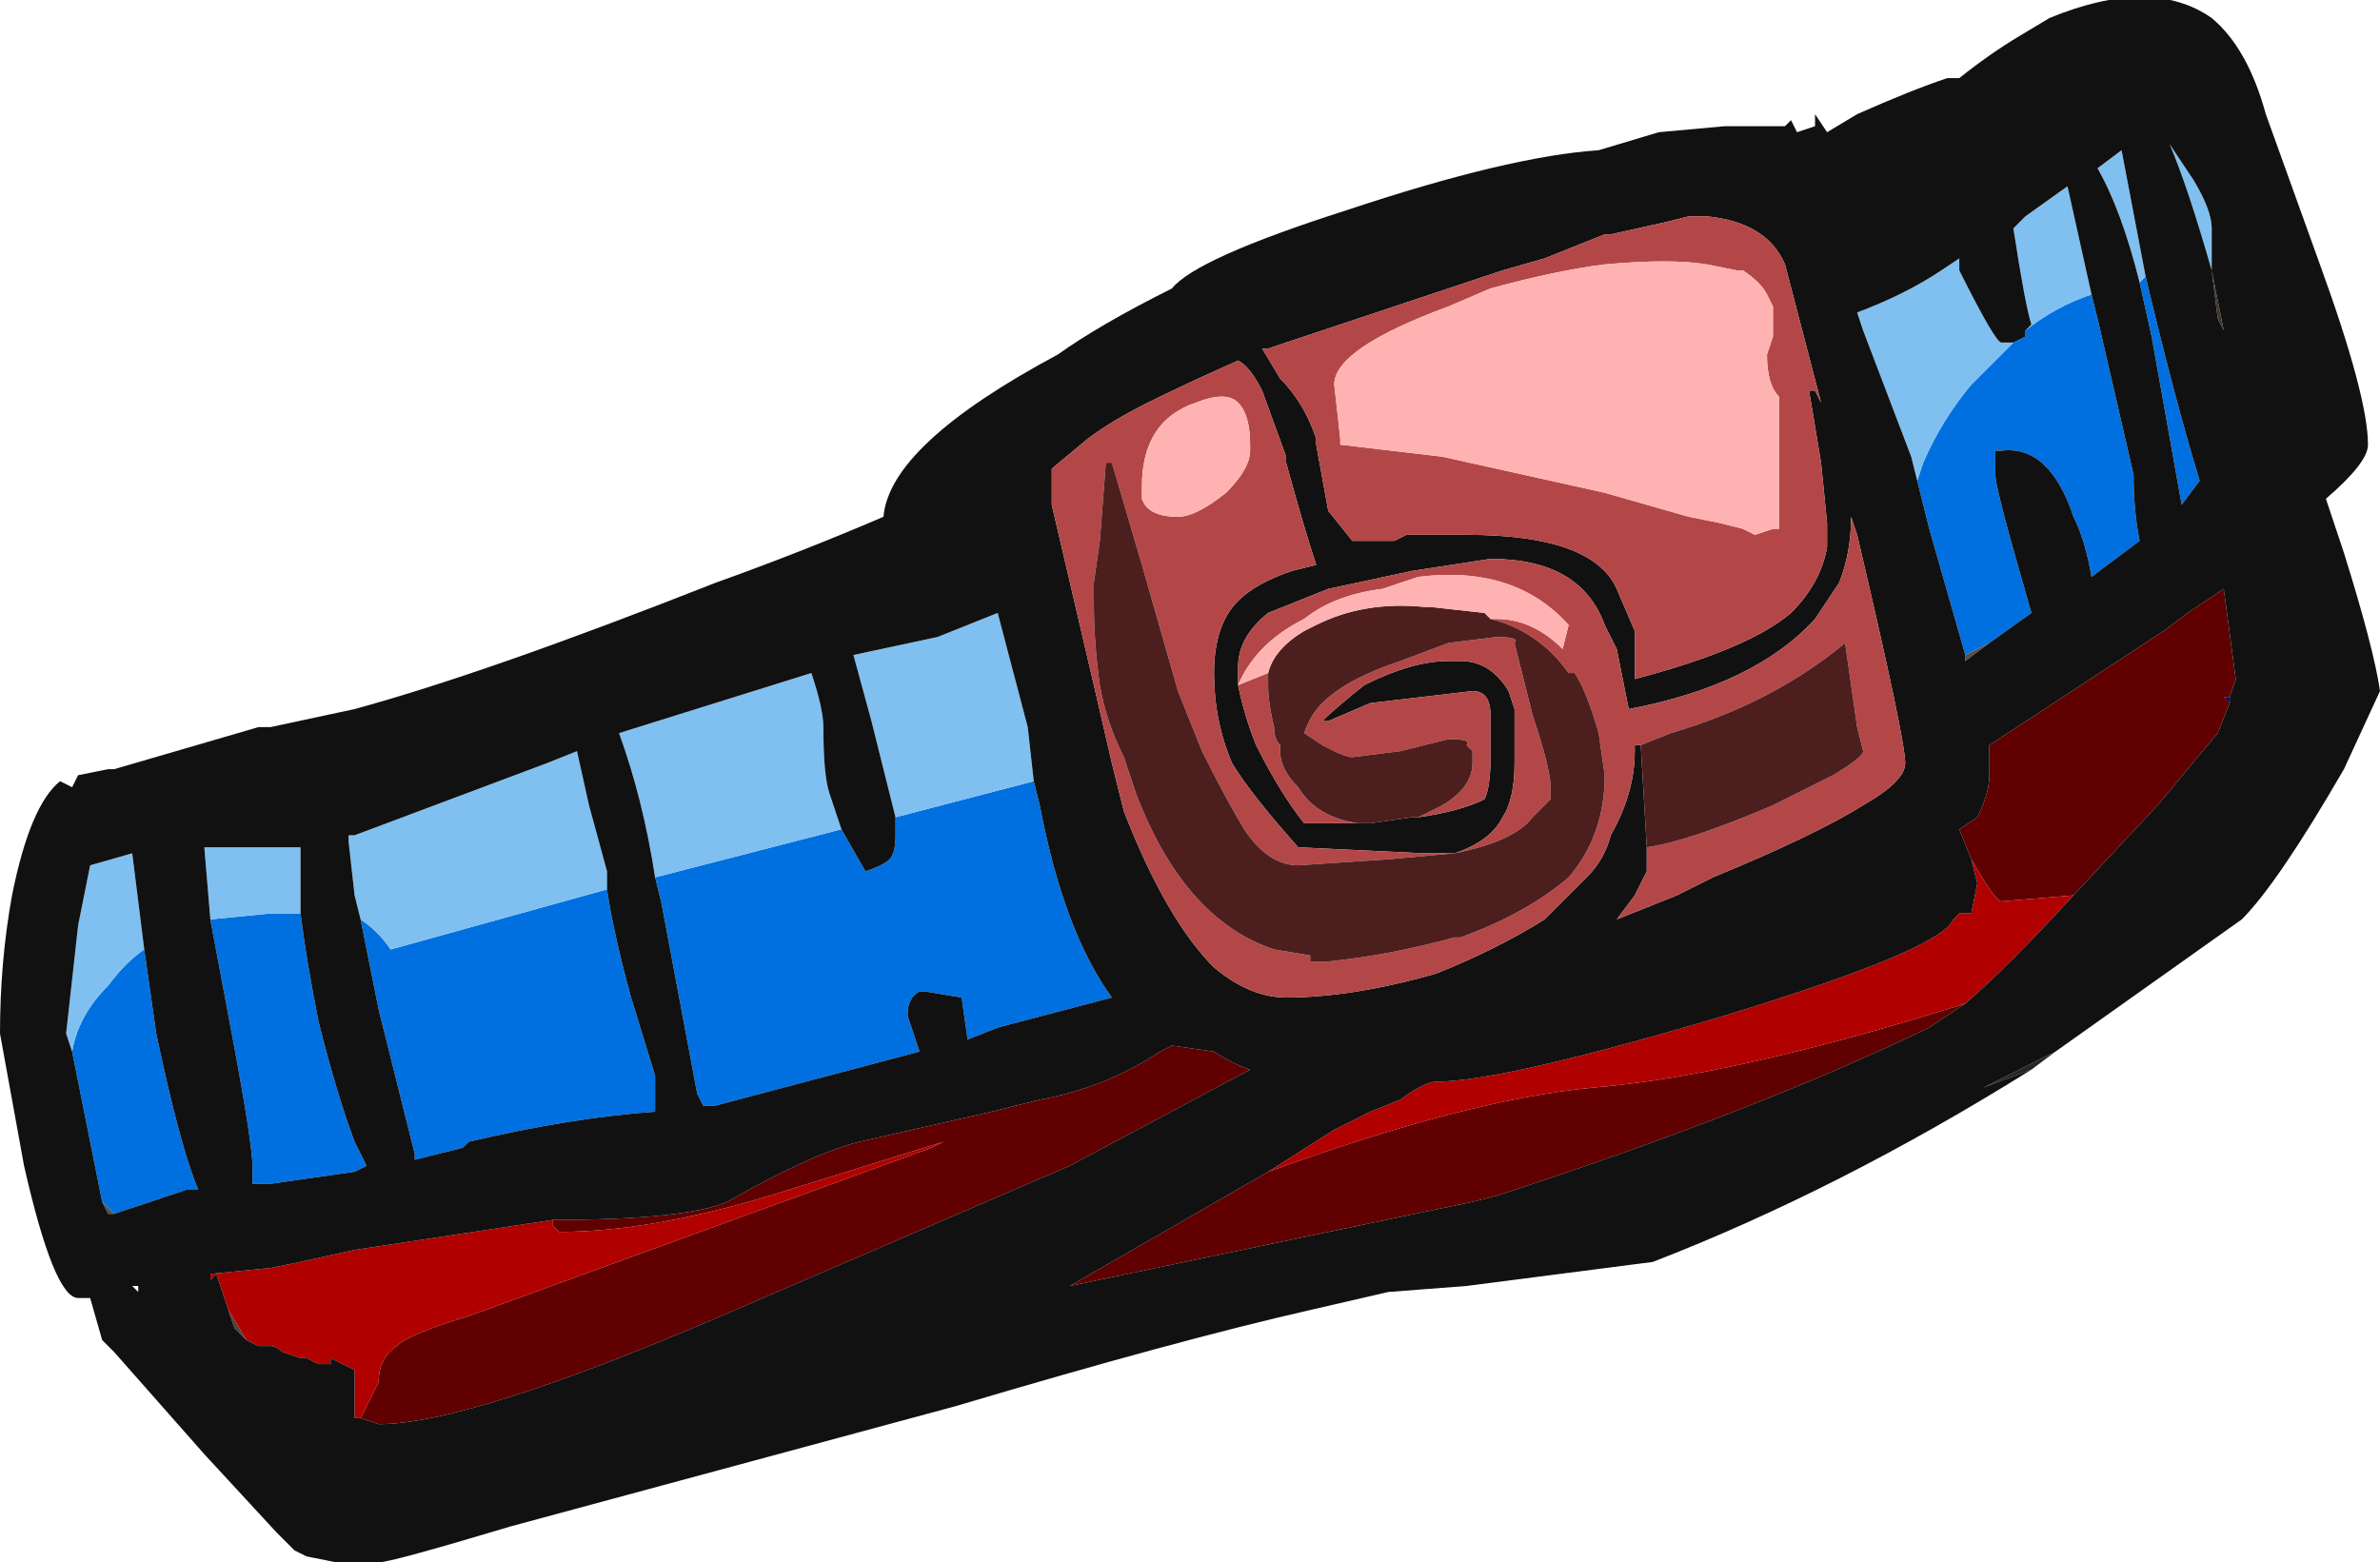 <?xml version="1.0" encoding="UTF-8" standalone="no"?>
<svg xmlns:ffdec="https://www.free-decompiler.com/flash" xmlns:xlink="http://www.w3.org/1999/xlink" ffdec:objectType="frame" height="91.0px" width="138.6px" xmlns="http://www.w3.org/2000/svg">
  <g transform="matrix(1.0, 0.0, 0.0, 1.0, 63.0, 53.55)">
    <use ffdec:characterId="1059" height="13.0" transform="matrix(7.0, 0.0, 0.0, 7.0, -63.0, -53.55)" width="19.8" xlink:href="#shape0"/>
  </g>
  <defs>
    <g id="shape0" transform="matrix(1.0, 0.0, 0.0, 1.0, 9.0, 7.65)">
      <path d="M-6.95 3.5 L-7.05 3.4 -7.1 3.25 -6.95 3.5" fill="#4d4336" fill-rule="evenodd" stroke="none"/>
      <path d="M9.55 -1.8 L9.5 -1.85 9.55 -1.85 9.55 -1.8" fill="#000066" fill-rule="evenodd" stroke="none"/>
      <path d="M-8.05 2.45 L-8.1 2.45 -8.15 2.35 -8.05 2.45 M7.55 -2.3 L7.35 -2.15 7.35 -2.2 7.55 -2.3" fill="#5c5141" fill-rule="evenodd" stroke="none"/>
      <path d="M9.4 -5.4 L9.45 -5.0 9.5 -4.9 9.4 -5.4" fill="#40382d" fill-rule="evenodd" stroke="none"/>
      <path d="M7.4 -0.5 L7.3 -0.75 7.45 -0.85 Q7.55 -1.05 7.55 -1.2 L7.55 -1.45 9.0 -2.4 9.2 -2.55 9.5 -2.75 9.6 -2.0 9.55 -1.85 9.5 -1.85 9.55 -1.8 9.45 -1.55 8.95 -0.95 8.25 -0.2 7.65 -0.15 Q7.6 -0.15 7.4 -0.5 M1.55 2.1 Q3.2 1.5 4.25 1.4 5.45 1.3 7.35 0.7 L7.05 0.9 Q5.6 1.6 3.45 2.3 L3.25 2.35 -0.1 3.05 1.55 2.1 M-4.4 2.5 Q-3.3 2.5 -2.95 2.35 -2.25 1.95 -1.85 1.85 L-0.75 1.6 -0.35 1.5 Q0.2 1.4 0.65 1.1 L0.75 1.05 1.1 1.1 Q1.25 1.2 1.4 1.25 L-0.1 2.05 -3.0 3.3 Q-5.1 4.2 -5.85 4.2 L-6.0 4.15 -5.85 3.85 Q-5.85 3.65 -5.7 3.55 -5.6 3.45 -5.1 3.3 L-1.25 1.9 -1.15 1.85 -2.6 2.3 Q-3.6 2.6 -4.35 2.6 L-4.4 2.55 -4.4 2.5" fill="#600000" fill-rule="evenodd" stroke="none"/>
      <path d="M7.4 -0.5 Q7.6 -0.15 7.65 -0.15 L8.25 -0.2 Q7.7 0.4 7.35 0.7 5.45 1.3 4.25 1.4 3.2 1.5 1.55 2.1 L2.1 1.75 2.4 1.6 2.65 1.5 Q2.85 1.35 2.95 1.35 3.5 1.35 5.35 0.8 7.15 0.25 7.25 0.0 L7.3 -0.05 7.4 -0.05 7.45 -0.3 7.4 -0.5 M-4.4 2.5 L-4.4 2.55 -4.35 2.6 Q-3.6 2.6 -2.6 2.3 L-1.15 1.85 -1.25 1.9 -5.1 3.3 Q-5.6 3.45 -5.7 3.55 -5.85 3.65 -5.85 3.85 L-6.0 4.15 -6.05 4.15 -6.05 3.75 -6.25 3.65 -6.25 3.7 -6.35 3.7 -6.45 3.65 -6.5 3.65 -6.65 3.6 Q-6.7 3.55 -6.75 3.55 L-6.85 3.55 -6.95 3.5 -7.1 3.25 -7.2 2.95 -7.25 3.0 -7.25 2.95 -6.75 2.9 -6.5 2.85 -6.05 2.75 -4.4 2.5" fill="#b00000" fill-rule="evenodd" stroke="none"/>
      <path d="M-7.8 0.25 L-7.7 0.95 Q-7.5 1.9 -7.35 2.25 L-7.45 2.25 -8.05 2.45 -8.15 2.35 -8.4 1.1 Q-8.35 0.8 -8.1 0.55 -7.95 0.35 -7.8 0.25 M-7.25 0.0 L-6.75 -0.05 -6.5 -0.05 Q-6.45 0.35 -6.35 0.85 -6.2 1.45 -6.05 1.85 L-5.95 2.05 -6.05 2.1 -6.75 2.2 -6.9 2.2 -6.9 2.05 Q-6.9 1.85 -7.1 0.8 L-7.25 0.0 M-6.0 0.0 Q-5.85 0.1 -5.75 0.25 L-3.95 -0.25 Q-3.9 0.1 -3.75 0.65 L-3.55 1.3 -3.55 1.6 Q-4.25 1.65 -5.1 1.85 L-5.15 1.9 -5.55 2.0 -5.55 1.95 -5.85 0.75 -6.0 0.0 M-0.4 -1.15 L-0.35 -0.95 Q-0.15 0.1 0.25 0.65 L-0.7 0.9 -0.95 1.0 -1.0 0.65 -1.3 0.6 -1.35 0.6 Q-1.45 0.65 -1.45 0.8 L-1.35 1.1 -3.05 1.55 -3.15 1.55 -3.2 1.45 -3.5 -0.15 -3.55 -0.35 -2.0 -0.75 -1.8 -0.4 Q-1.65 -0.45 -1.6 -0.5 -1.55 -0.55 -1.55 -0.7 L-1.55 -0.85 -0.4 -1.15 M8.8 -5.3 L8.85 -5.35 Q9.1 -4.3 9.3 -3.65 L9.15 -3.45 8.9 -4.85 8.8 -5.3 M6.95 -3.65 L7.0 -3.8 Q7.15 -4.15 7.4 -4.45 L7.75 -4.8 7.85 -4.85 7.85 -4.9 Q8.1 -5.1 8.4 -5.2 L8.45 -5.0 8.75 -3.7 Q8.75 -3.4 8.8 -3.15 L8.4 -2.85 Q8.35 -3.15 8.25 -3.35 8.05 -3.95 7.65 -3.9 L7.6 -3.9 Q7.6 -3.85 7.6 -3.7 7.6 -3.6 7.8 -2.9 L7.9 -2.55 7.55 -2.3 7.35 -2.2 7.05 -3.25 6.95 -3.65" fill="#0070e0" fill-rule="evenodd" stroke="none"/>
      <path d="M-8.4 1.1 L-8.45 0.95 -8.35 0.05 -8.25 -0.45 -7.9 -0.55 -7.8 0.25 Q-7.95 0.35 -8.1 0.55 -8.35 0.8 -8.4 1.1 M-7.25 0.0 L-7.3 -0.6 -6.5 -0.6 -6.5 -0.05 -6.75 -0.05 -7.25 0.0 M-6.0 0.0 L-6.05 -0.2 -6.1 -0.65 -6.1 -0.7 -6.05 -0.7 -4.45 -1.3 -4.2 -1.4 -4.1 -0.95 -3.95 -0.4 -3.95 -0.25 -5.75 0.25 Q-5.85 0.1 -6.0 0.0 M-0.4 -1.15 L-1.55 -0.85 -1.75 -1.65 -1.9 -2.2 -1.2 -2.35 -0.7 -2.55 -0.45 -1.6 -0.4 -1.15 M-2.0 -0.75 L-3.55 -0.35 Q-3.65 -1.0 -3.85 -1.55 L-2.25 -2.05 Q-2.15 -1.75 -2.15 -1.6 -2.15 -1.2 -2.1 -1.05 L-2.0 -0.75 M9.4 -5.4 Q9.2 -6.1 9.05 -6.45 L9.25 -6.15 Q9.4 -5.9 9.4 -5.75 L9.4 -5.4 M8.85 -5.35 L8.8 -5.3 Q8.65 -5.9 8.45 -6.25 L8.65 -6.4 8.85 -5.35 M6.95 -3.65 L6.9 -3.85 6.5 -4.9 6.45 -5.05 Q6.85 -5.2 7.15 -5.4 L7.3 -5.5 7.3 -5.4 Q7.6 -4.8 7.65 -4.8 L7.75 -4.8 7.4 -4.45 Q7.15 -4.15 7.0 -3.8 L6.95 -3.65 M7.85 -4.9 L7.9 -4.95 Q7.85 -5.1 7.75 -5.75 L7.85 -5.85 8.2 -6.1 8.4 -5.2 Q8.1 -5.1 7.85 -4.9" fill="#80c0f0" fill-rule="evenodd" stroke="none"/>
      <path d="M8.1 1.1 L7.9 1.25 7.5 1.4 8.1 1.1" fill="#262626" fill-rule="evenodd" stroke="none"/>
      <path d="M-7.8 0.25 L-7.9 -0.55 -8.25 -0.45 -8.35 0.05 -8.45 0.95 -8.4 1.1 -8.15 2.35 -8.1 2.45 -8.05 2.45 -7.45 2.25 -7.35 2.25 Q-7.5 1.9 -7.7 0.95 L-7.8 0.25 M-6.5 -0.05 L-6.5 -0.6 -7.3 -0.6 -7.25 0.0 -7.1 0.8 Q-6.9 1.85 -6.9 2.05 L-6.9 2.2 -6.75 2.2 -6.05 2.1 -5.95 2.05 -6.05 1.85 Q-6.2 1.45 -6.35 0.85 -6.45 0.35 -6.5 -0.05 M7.9 1.25 Q6.3 2.25 4.75 2.85 L3.2 3.05 2.55 3.1 1.9 3.25 Q0.8 3.5 -1.05 4.05 L-4.75 5.05 Q-5.75 5.35 -5.85 5.35 L-6.2 5.35 -6.45 5.3 -6.55 5.25 -6.7 5.1 -7.3 4.45 -8.05 3.6 -8.15 3.5 -8.25 3.15 -8.35 3.15 Q-8.55 3.15 -8.8 2.05 L-9.0 0.95 Q-9.0 0.35 -8.9 -0.2 -8.75 -0.95 -8.5 -1.15 L-8.4 -1.1 -8.35 -1.2 -8.1 -1.25 -8.05 -1.25 -6.85 -1.6 -6.75 -1.6 -6.05 -1.75 Q-4.95 -2.05 -3.05 -2.8 -2.35 -3.05 -1.65 -3.35 -1.6 -3.95 -0.2 -4.7 0.15 -4.95 0.75 -5.25 0.95 -5.5 2.2 -5.9 3.55 -6.35 4.3 -6.4 L4.8 -6.55 5.35 -6.6 5.85 -6.6 5.9 -6.65 5.95 -6.55 6.1 -6.6 6.1 -6.7 6.2 -6.55 6.45 -6.7 Q6.9 -6.9 7.2 -7.0 L7.3 -7.0 Q7.55 -7.2 7.8 -7.35 L8.05 -7.5 Q8.9 -7.85 9.4 -7.5 9.7 -7.25 9.85 -6.7 L10.3 -5.45 Q10.7 -4.35 10.7 -3.95 10.7 -3.8 10.35 -3.5 L10.5 -3.05 Q10.75 -2.25 10.8 -1.9 L10.5 -1.25 Q9.95 -0.3 9.65 0.0 L8.1 1.1 7.5 1.4 7.9 1.25 M-3.95 -0.25 L-3.95 -0.4 -4.1 -0.95 -4.2 -1.4 -4.45 -1.3 -6.05 -0.7 -6.1 -0.7 -6.1 -0.65 -6.05 -0.2 -6.0 0.0 -5.85 0.75 -5.55 1.95 -5.55 2.0 -5.15 1.9 -5.1 1.85 Q-4.25 1.65 -3.55 1.6 L-3.55 1.3 -3.75 0.65 Q-3.9 0.1 -3.95 -0.25 M-3.55 -0.35 L-3.5 -0.15 -3.2 1.45 -3.15 1.55 -3.05 1.55 -1.35 1.1 -1.45 0.8 Q-1.45 0.65 -1.35 0.6 L-1.3 0.6 -1.0 0.65 -0.95 1.0 -0.7 0.9 0.25 0.65 Q-0.15 0.1 -0.35 -0.95 L-0.4 -1.15 -0.45 -1.6 -0.7 -2.55 -1.2 -2.35 -1.9 -2.2 -1.75 -1.65 -1.55 -0.85 -1.55 -0.7 Q-1.55 -0.55 -1.6 -0.5 -1.65 -0.45 -1.8 -0.4 L-2.0 -0.75 -2.1 -1.05 Q-2.15 -1.2 -2.15 -1.6 -2.15 -1.75 -2.25 -2.05 L-3.85 -1.55 Q-3.65 -1.0 -3.55 -0.35 M2.8 -0.85 Q3.15 -0.9 3.35 -1.0 3.4 -1.1 3.4 -1.35 L3.4 -1.7 Q3.4 -1.9 3.25 -1.9 L2.4 -1.8 2.05 -1.65 2.0 -1.65 Q2.1 -1.75 2.35 -1.95 2.75 -2.15 3.05 -2.15 L3.15 -2.15 Q3.4 -2.15 3.55 -1.9 L3.6 -1.75 3.6 -1.3 Q3.6 -1.0 3.5 -0.85 3.4 -0.65 3.1 -0.55 L2.85 -0.55 1.8 -0.6 Q1.4 -1.05 1.25 -1.3 1.1 -1.65 1.1 -2.05 1.1 -2.45 1.3 -2.65 1.45 -2.8 1.75 -2.9 L1.95 -2.95 Q1.85 -3.25 1.7 -3.8 L1.7 -3.85 1.5 -4.4 Q1.4 -4.6 1.3 -4.65 0.85 -4.45 0.55 -4.3 0.25 -4.15 0.05 -4.0 L-0.25 -3.75 -0.25 -3.45 0.1 -1.95 0.25 -1.3 0.35 -0.9 Q0.7 0.0 1.1 0.4 1.4 0.65 1.7 0.65 2.25 0.65 2.95 0.45 3.45 0.25 3.85 0.0 L4.2 -0.35 Q4.35 -0.5 4.4 -0.7 4.6 -1.05 4.6 -1.4 L4.6 -1.45 4.65 -1.45 4.7 -0.6 4.7 -0.4 4.6 -0.2 4.45 0.0 4.95 -0.2 5.25 -0.35 Q6.1 -0.7 6.5 -0.95 6.85 -1.15 6.85 -1.3 6.85 -1.5 6.45 -3.2 L6.4 -3.35 Q6.4 -3.05 6.3 -2.8 L6.1 -2.5 Q5.6 -1.95 4.55 -1.75 L4.45 -2.25 4.35 -2.45 Q4.15 -3.0 3.4 -3.0 L2.75 -2.9 2.05 -2.75 1.55 -2.55 Q1.3 -2.35 1.3 -2.1 L1.3 -1.95 Q1.35 -1.7 1.45 -1.45 1.65 -1.05 1.85 -0.8 L2.4 -0.8 2.75 -0.85 2.8 -0.85 M4.4 -5.7 L4.35 -5.7 3.85 -5.5 3.5 -5.4 1.55 -4.75 1.5 -4.75 1.65 -4.5 Q1.85 -4.3 1.95 -4.0 L1.95 -3.95 2.05 -3.4 2.25 -3.15 2.6 -3.15 2.7 -3.2 3.2 -3.2 Q4.25 -3.2 4.45 -2.75 L4.6 -2.4 4.6 -2.0 Q5.55 -2.25 5.9 -2.55 6.15 -2.8 6.2 -3.1 L6.2 -3.3 6.15 -3.8 6.05 -4.4 6.1 -4.4 6.15 -4.3 5.85 -5.45 Q5.7 -5.8 5.2 -5.85 L5.05 -5.85 4.85 -5.8 4.4 -5.7 M9.4 -5.4 L9.4 -5.75 Q9.4 -5.9 9.25 -6.15 L9.05 -6.45 Q9.2 -6.1 9.4 -5.4 L9.5 -4.9 9.45 -5.0 9.4 -5.4 M8.85 -5.35 L8.65 -6.4 8.45 -6.25 Q8.65 -5.9 8.8 -5.3 L8.9 -4.85 9.15 -3.45 9.3 -3.65 Q9.1 -4.3 8.85 -5.35 M7.75 -4.8 L7.65 -4.8 Q7.6 -4.8 7.3 -5.4 L7.3 -5.5 7.15 -5.4 Q6.85 -5.2 6.45 -5.05 L6.5 -4.9 6.9 -3.85 6.95 -3.65 7.05 -3.25 7.35 -2.2 7.35 -2.15 7.55 -2.3 7.9 -2.55 7.8 -2.9 Q7.6 -3.6 7.6 -3.7 7.6 -3.85 7.6 -3.9 L7.65 -3.9 Q8.05 -3.95 8.25 -3.35 8.35 -3.15 8.4 -2.85 L8.8 -3.15 Q8.75 -3.4 8.75 -3.7 L8.45 -5.0 8.4 -5.2 8.2 -6.1 7.85 -5.85 7.75 -5.75 Q7.85 -5.1 7.9 -4.95 L7.85 -4.9 7.85 -4.85 7.75 -4.8 M9.5 -2.75 L9.2 -2.55 9.0 -2.4 7.55 -1.45 7.55 -1.2 Q7.55 -1.05 7.45 -0.85 L7.3 -0.75 7.4 -0.5 7.45 -0.3 7.4 -0.05 7.3 -0.05 7.25 0.0 Q7.15 0.25 5.35 0.8 3.5 1.35 2.95 1.35 2.85 1.35 2.65 1.5 L2.4 1.6 2.1 1.75 1.55 2.1 -0.1 3.05 3.25 2.35 3.45 2.3 Q5.6 1.6 7.05 0.9 L7.35 0.7 Q7.7 0.4 8.25 -0.2 L8.95 -0.95 9.45 -1.55 9.55 -1.8 9.55 -1.85 9.6 -2.0 9.5 -2.75 M-6.0 4.15 L-5.85 4.2 Q-5.1 4.2 -3.0 3.3 L-0.1 2.05 1.4 1.25 Q1.25 1.2 1.1 1.1 L0.75 1.05 0.65 1.1 Q0.2 1.4 -0.35 1.5 L-0.75 1.6 -1.85 1.85 Q-2.25 1.95 -2.95 2.35 -3.3 2.5 -4.4 2.5 L-6.05 2.75 -6.5 2.85 -6.75 2.9 -7.25 2.95 -7.25 3.0 -7.2 2.95 -7.1 3.25 -7.05 3.4 -6.95 3.5 -6.85 3.55 -6.75 3.55 Q-6.7 3.55 -6.65 3.6 L-6.5 3.65 -6.45 3.65 -6.35 3.7 -6.25 3.7 -6.25 3.65 -6.05 3.75 -6.05 4.15 -6.0 4.15 M-7.85 3.1 L-7.85 3.05 -7.9 3.05 -7.85 3.1" fill="#111111" fill-rule="evenodd" stroke="none"/>
      <path d="M4.65 -1.45 L4.6 -1.45 4.6 -1.4 Q4.6 -1.05 4.4 -0.7 4.35 -0.5 4.2 -0.35 L3.85 0.0 Q3.45 0.25 2.95 0.45 2.25 0.65 1.7 0.65 1.4 0.65 1.1 0.4 0.7 0.0 0.35 -0.9 L0.25 -1.3 0.1 -1.95 -0.25 -3.45 -0.25 -3.75 0.05 -4.0 Q0.25 -4.15 0.55 -4.3 0.85 -4.45 1.3 -4.65 1.4 -4.6 1.5 -4.4 L1.7 -3.85 1.7 -3.8 Q1.85 -3.25 1.95 -2.95 L1.75 -2.9 Q1.45 -2.8 1.3 -2.65 1.1 -2.45 1.1 -2.05 1.1 -1.65 1.25 -1.3 1.4 -1.05 1.8 -0.6 L2.85 -0.55 3.1 -0.55 Q3.4 -0.65 3.5 -0.85 3.6 -1.0 3.6 -1.3 L3.6 -1.75 3.55 -1.9 Q3.4 -2.15 3.15 -2.15 L3.05 -2.15 Q2.75 -2.15 2.35 -1.95 2.1 -1.75 2.0 -1.65 L2.05 -1.65 2.4 -1.8 3.25 -1.9 Q3.4 -1.9 3.4 -1.7 L3.4 -1.35 Q3.4 -1.1 3.35 -1.0 3.15 -0.9 2.8 -0.85 L3.0 -0.95 Q3.25 -1.1 3.25 -1.3 L3.25 -1.4 3.2 -1.45 Q3.25 -1.5 3.05 -1.5 L2.65 -1.4 2.25 -1.35 Q2.2 -1.35 2.1 -1.4 L2.0 -1.45 1.85 -1.55 Q1.9 -1.7 2.0 -1.8 2.2 -2.0 2.65 -2.15 L3.05 -2.3 3.45 -2.35 Q3.65 -2.35 3.6 -2.3 L3.75 -1.7 Q3.9 -1.25 3.9 -1.1 L3.9 -1.0 3.75 -0.85 Q3.6 -0.65 3.1 -0.55 L2.55 -0.5 1.8 -0.45 Q1.55 -0.45 1.35 -0.75 1.2 -1.0 1.0 -1.4 L0.8 -1.9 0.5 -2.95 0.25 -3.8 0.2 -3.8 0.15 -3.15 0.1 -2.8 0.1 -2.65 Q0.1 -2.3 0.15 -1.95 0.2 -1.65 0.35 -1.35 L0.45 -1.05 Q0.85 0.0 1.6 0.25 L1.9 0.3 1.9 0.35 2.05 0.35 Q2.55 0.3 3.1 0.15 L3.15 0.15 Q3.7 -0.05 4.05 -0.35 4.35 -0.7 4.35 -1.2 L4.3 -1.55 Q4.2 -1.9 4.1 -2.05 L4.05 -2.05 Q3.8 -2.4 3.4 -2.5 L3.45 -2.5 Q3.75 -2.5 4.0 -2.25 L4.05 -2.45 Q3.6 -2.95 2.8 -2.85 L2.5 -2.75 Q2.1 -2.7 1.85 -2.5 1.45 -2.3 1.3 -1.95 L1.3 -2.1 Q1.3 -2.35 1.55 -2.55 L2.05 -2.75 2.75 -2.9 3.4 -3.0 Q4.15 -3.0 4.35 -2.45 L4.45 -2.25 4.55 -1.75 Q5.6 -1.95 6.1 -2.5 L6.3 -2.8 Q6.4 -3.05 6.4 -3.35 L6.45 -3.2 Q6.85 -1.5 6.85 -1.3 6.85 -1.15 6.5 -0.95 6.1 -0.7 5.25 -0.35 L4.95 -0.2 4.45 0.0 4.6 -0.2 4.7 -0.4 4.7 -0.6 Q5.05 -0.65 5.75 -0.95 L6.25 -1.2 Q6.5 -1.35 6.5 -1.4 L6.45 -1.6 6.35 -2.3 Q5.75 -1.8 4.9 -1.55 L4.65 -1.45 M2.4 -0.8 L1.85 -0.8 Q1.65 -1.05 1.45 -1.45 1.35 -1.7 1.3 -1.95 L1.55 -2.05 1.55 -1.95 Q1.55 -1.8 1.6 -1.6 1.6 -1.5 1.65 -1.45 L1.65 -1.4 Q1.65 -1.25 1.8 -1.1 1.95 -0.85 2.3 -0.8 L2.4 -0.8 M4.4 -5.7 L4.85 -5.8 5.05 -5.85 5.2 -5.85 Q5.7 -5.8 5.85 -5.45 L6.15 -4.3 6.1 -4.4 6.05 -4.4 6.15 -3.8 6.2 -3.3 6.2 -3.1 Q6.15 -2.8 5.9 -2.55 5.55 -2.25 4.6 -2.0 L4.6 -2.4 4.45 -2.75 Q4.25 -3.2 3.2 -3.2 L2.7 -3.2 2.6 -3.15 2.25 -3.15 2.05 -3.4 1.95 -3.95 1.95 -4.0 Q1.85 -4.3 1.65 -4.5 L1.5 -4.75 1.55 -4.75 3.5 -5.4 3.85 -5.5 4.35 -5.7 4.4 -5.7 M1.3 -4.3 Q1.2 -4.4 0.95 -4.3 0.5 -4.15 0.5 -3.6 L0.5 -3.5 Q0.55 -3.35 0.8 -3.35 0.95 -3.35 1.2 -3.55 1.4 -3.75 1.4 -3.9 L1.4 -3.95 Q1.4 -4.2 1.3 -4.3 M5.5 -5.4 L5.45 -5.4 5.2 -5.45 Q4.9 -5.5 4.35 -5.45 3.95 -5.4 3.4 -5.25 L3.05 -5.1 Q2.1 -4.75 2.1 -4.45 L2.15 -4.0 2.15 -3.95 3.0 -3.85 4.35 -3.55 5.05 -3.35 5.3 -3.3 5.5 -3.25 5.6 -3.2 5.75 -3.25 5.8 -3.25 5.8 -4.35 Q5.7 -4.45 5.7 -4.7 L5.75 -4.85 5.75 -5.1 5.7 -5.2 Q5.65 -5.3 5.5 -5.4" fill="#b34747" fill-rule="evenodd" stroke="none"/>
      <path d="M4.65 -1.45 L4.9 -1.55 Q5.75 -1.8 6.35 -2.3 L6.45 -1.6 6.5 -1.4 Q6.5 -1.35 6.25 -1.2 L5.75 -0.95 Q5.05 -0.65 4.7 -0.6 L4.65 -1.45 M3.4 -2.5 Q3.8 -2.4 4.05 -2.05 L4.1 -2.05 Q4.2 -1.9 4.3 -1.55 L4.35 -1.2 Q4.35 -0.7 4.05 -0.35 3.7 -0.05 3.15 0.15 L3.1 0.15 Q2.55 0.3 2.05 0.35 L1.9 0.35 1.9 0.3 1.6 0.25 Q0.85 0.0 0.45 -1.05 L0.35 -1.35 Q0.2 -1.65 0.15 -1.95 0.1 -2.3 0.1 -2.65 L0.1 -2.8 0.15 -3.15 0.2 -3.8 0.25 -3.8 0.5 -2.95 0.8 -1.9 1.0 -1.4 Q1.2 -1.0 1.35 -0.75 1.55 -0.45 1.8 -0.45 L2.55 -0.5 3.1 -0.55 Q3.6 -0.65 3.75 -0.85 L3.9 -1.0 3.9 -1.1 Q3.9 -1.25 3.75 -1.7 L3.6 -2.3 Q3.65 -2.35 3.45 -2.35 L3.05 -2.3 2.65 -2.15 Q2.2 -2.0 2.0 -1.8 1.9 -1.7 1.85 -1.55 L2.0 -1.45 2.1 -1.4 Q2.2 -1.35 2.25 -1.35 L2.65 -1.4 3.05 -1.5 Q3.25 -1.5 3.2 -1.45 L3.25 -1.4 3.25 -1.3 Q3.25 -1.1 3.0 -0.95 L2.8 -0.85 2.75 -0.85 2.4 -0.8 2.3 -0.8 Q1.95 -0.85 1.8 -1.1 1.65 -1.25 1.65 -1.4 L1.65 -1.45 Q1.6 -1.5 1.6 -1.6 1.55 -1.8 1.55 -1.95 L1.55 -2.05 Q1.6 -2.25 1.85 -2.4 L1.95 -2.45 Q2.35 -2.65 2.85 -2.6 L2.9 -2.6 3.35 -2.55 3.4 -2.5" fill="#4d1e1e" fill-rule="evenodd" stroke="none"/>
      <path d="M1.3 -1.95 Q1.45 -2.3 1.85 -2.5 2.1 -2.7 2.5 -2.75 L2.8 -2.85 Q3.6 -2.95 4.05 -2.45 L4.0 -2.25 Q3.75 -2.5 3.45 -2.5 L3.4 -2.5 3.35 -2.55 2.9 -2.6 2.85 -2.6 Q2.35 -2.65 1.95 -2.45 L1.85 -2.4 Q1.6 -2.25 1.55 -2.05 L1.3 -1.95 M5.5 -5.4 Q5.65 -5.3 5.7 -5.2 L5.75 -5.1 5.75 -4.85 5.7 -4.7 Q5.7 -4.45 5.8 -4.35 L5.8 -3.25 5.75 -3.25 5.6 -3.2 5.5 -3.25 5.3 -3.3 5.05 -3.35 4.35 -3.55 3.0 -3.85 2.15 -3.95 2.15 -4.0 2.1 -4.45 Q2.1 -4.75 3.05 -5.1 L3.4 -5.25 Q3.95 -5.4 4.35 -5.45 4.9 -5.5 5.2 -5.45 L5.45 -5.4 5.5 -5.4 M1.3 -4.3 Q1.4 -4.2 1.4 -3.95 L1.4 -3.9 Q1.4 -3.75 1.2 -3.55 0.95 -3.35 0.8 -3.35 0.55 -3.35 0.5 -3.5 L0.5 -3.6 Q0.5 -4.15 0.95 -4.3 1.2 -4.4 1.3 -4.3" fill="#ffb2b2" fill-rule="evenodd" stroke="none"/>
    </g>
  </defs>
</svg>
